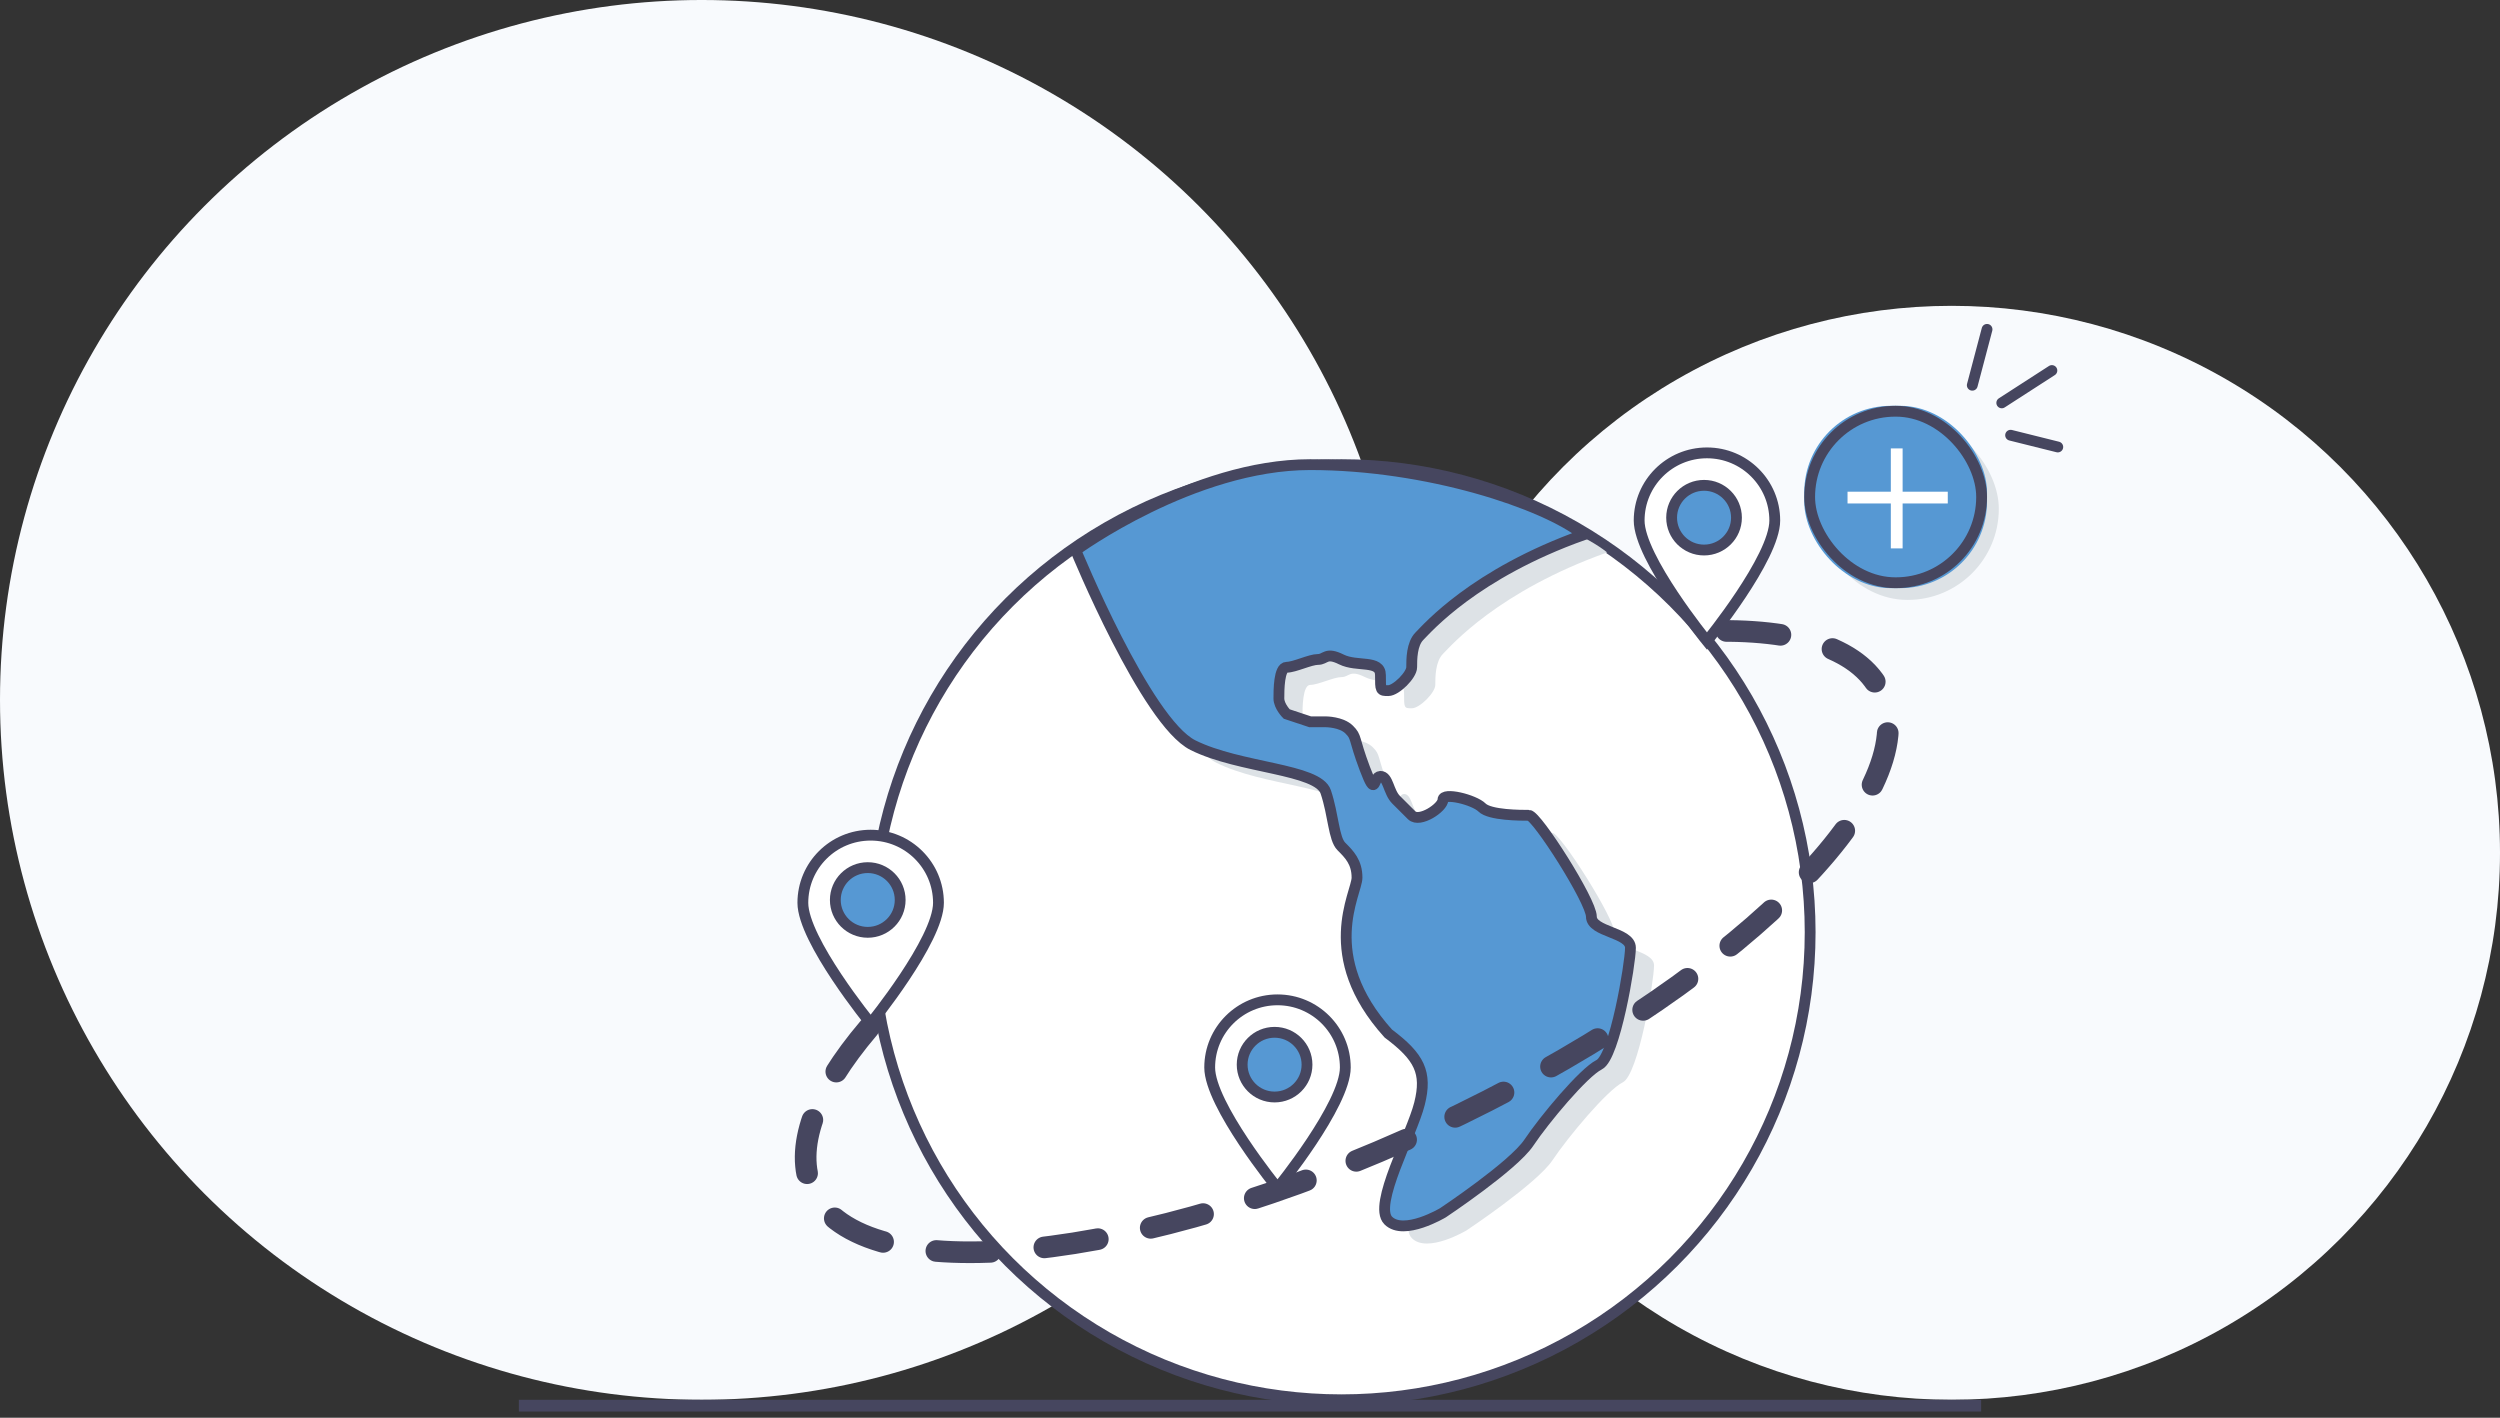 <svg xmlns="http://www.w3.org/2000/svg" xmlns:xlink="http://www.w3.org/1999/xlink" width="231" height="131" viewBox="0 0 231 131"><rect x="0" y="0" width="231" height="131" fill="#333333" stroke="none"/><defs><rect id="a" width="16.889" height="16.847" y="7.065" rx="8"/></defs><g fill="none" fill-rule="evenodd"><ellipse cx="180.333" cy="78.799" fill="#F8FAFD" rx="50.667" ry="50.54"/><ellipse cx="64.833" cy="64.67" fill="#F8FAFD" rx="64.833" ry="64.67"/><g transform="translate(166.712 30.433)"><path stroke="#46465F" stroke-linecap="round" stroke-linejoin="round" d="M18.251 6.793l4.631-2.989m-7.355 1.359L16.89 0m6.537 10.869l-4.359-1.087"/><rect width="16.889" height="16.847" x="1.09" y="8.152" fill="#DDE2E6" rx="8.423"/><use fill="#5698D3" xlink:href="#a"/><rect width="15.889" height="15.847" x=".5" y="7.565" stroke="#46465F" rx="7.923"/><path fill="#FFF" d="M4 15h9.262v1.087H4z"/><path fill="#FFF" d="M9.09 11v9.239H8V11"/></g><g transform="translate(80.632 42.932)"><ellipse cx="43.313" cy="43.204" fill="#FFF" stroke="#46465F" rx="43.313" ry="43.204"/><path fill="#DDE2E6" d="M20.948 9.551s6.497 15.841 10.828 18.002c4.331 2.16 11.55 2.16 12.272 4.32.722 2.16.722 4.32 1.444 5.04.722.72 1.443 1.44 1.443 2.88s-3.609 7.201 2.888 14.402c2.887 2.16 3.61 3.6 2.887 6.48-.721 2.88-4.33 9.361-2.887 10.801 1.444 1.44 5.053-.72 5.053-.72s6.497-4.32 7.94-6.48c1.444-2.16 5.054-6.48 6.498-7.2 1.443-.721 2.887-9.362 2.887-10.802 0-1.44-3.61-1.44-3.61-2.88s-5.052-9.36-5.774-9.36c-.722 0-3.61 0-4.332-.721-.721-.72-3.609-1.44-3.609-.72s-2.166 2.16-2.887 1.44l-1.444-1.44c-.722-.72-.722-2.16-1.444-2.16s-.36 2.16-1.444-.72c-1.082-2.88-.722-2.88-1.443-3.6-.722-.72-2.166-.72-2.166-.72h-1.444l-2.165-.72s-.722-.72-.722-1.44 0-2.881.722-2.881c.721 0 2.165-.72 2.887-.72s.722-.72 2.166 0c1.443.72 3.61 0 3.61 1.44s0 1.44.721 1.44c.722 0 2.166-1.44 2.166-2.16 0-.72 0-2.16.721-2.88.722-.72 5.054-5.76 15.16-9.361-3.61-2.88-14.438-6.48-25.266-6.48-10.828 0-21.656 7.92-21.656 7.92z"/><path fill="#5698D3" stroke="#46465F" d="M18.769 7.92s6.497 15.842 10.828 18.002c4.331 2.16 11.55 2.16 12.272 4.32.722 2.16.722 4.32 1.444 5.041.721.72 1.443 1.44 1.443 2.88s-3.61 7.2 2.888 14.401c2.887 2.16 3.61 3.6 2.887 6.481-.722 2.88-4.331 9.36-2.887 10.801 1.444 1.44 5.053-.72 5.053-.72s6.497-4.32 7.94-6.48c1.444-2.16 5.054-6.481 6.497-7.201 1.444-.72 2.888-9.361 2.888-10.801 0-1.44-3.61-1.44-3.61-2.88s-5.053-9.361-5.775-9.361c-.721 0-3.609 0-4.33-.72-.723-.72-3.61-1.44-3.61-.72s-2.166 2.16-2.888 1.44l-1.443-1.44c-.722-.72-.722-2.16-1.444-2.16s-.361 2.16-1.444-.72-.722-2.88-1.444-3.6c-.721-.721-2.165-.721-2.165-.721h-1.444l-2.166-.72s-.721-.72-.721-1.44 0-2.88.721-2.88c.722 0 2.166-.72 2.888-.72s.722-.72 2.166 0c1.443.72 3.609 0 3.609 1.44s0 1.44.722 1.44 2.165-1.44 2.165-2.16c0-.72 0-2.16.722-2.88.722-.72 5.053-5.761 15.16-9.361C62.08 3.6 51.253 0 40.425 0 29.597 0 18.769 7.92 18.769 7.92z"/></g><path stroke="#46465F" stroke-dasharray="5,5,5,5" stroke-linecap="round" stroke-width="2" d="M80.26 95.009c-4.93 5.802-6.98 11.123-5.168 15.01 4.418 9.473 30.096 6.848 57.355-5.863 27.26-12.712 45.776-30.695 41.359-40.168-1.999-4.286-8.351-6.096-17.233-5.614"/><g stroke="#46465F" transform="translate(151.458 41.845)"><path fill="#FFF" d="M6.265 17.39s6.266-7.689 6.266-11.14C12.53 2.798 9.726 0 6.265 0 2.805 0 0 2.798 0 6.25 0 9.7 6.265 17.39 6.265 17.39z"/><ellipse cx="5.996" cy="5.989" fill="#5698D3" rx="2.996" ry="2.989"/></g><g stroke="#46465F" transform="translate(111.776 92.385)"><path fill="#FFF" d="M6.265 17.39s6.266-7.689 6.266-11.14C12.53 2.798 9.726 0 6.265 0 2.805 0 0 2.798 0 6.25 0 9.7 6.265 17.39 6.265 17.39z"/><ellipse cx="5.996" cy="5.989" fill="#5698D3" rx="2.996" ry="2.989"/></g><g stroke="#46465F" transform="translate(74.184 77.169)"><path fill="#FFF" d="M6.265 17.39s6.266-7.689 6.266-11.14C12.53 2.798 9.726 0 6.265 0 2.805 0 0 2.798 0 6.25 0 9.7 6.265 17.39 6.265 17.39z"/><ellipse cx="5.996" cy="5.989" fill="#5698D3" rx="2.996" ry="2.989"/></g><path fill="#46465F" d="M47.943 129.339h135.113v1.087H47.943z"/></g></svg>